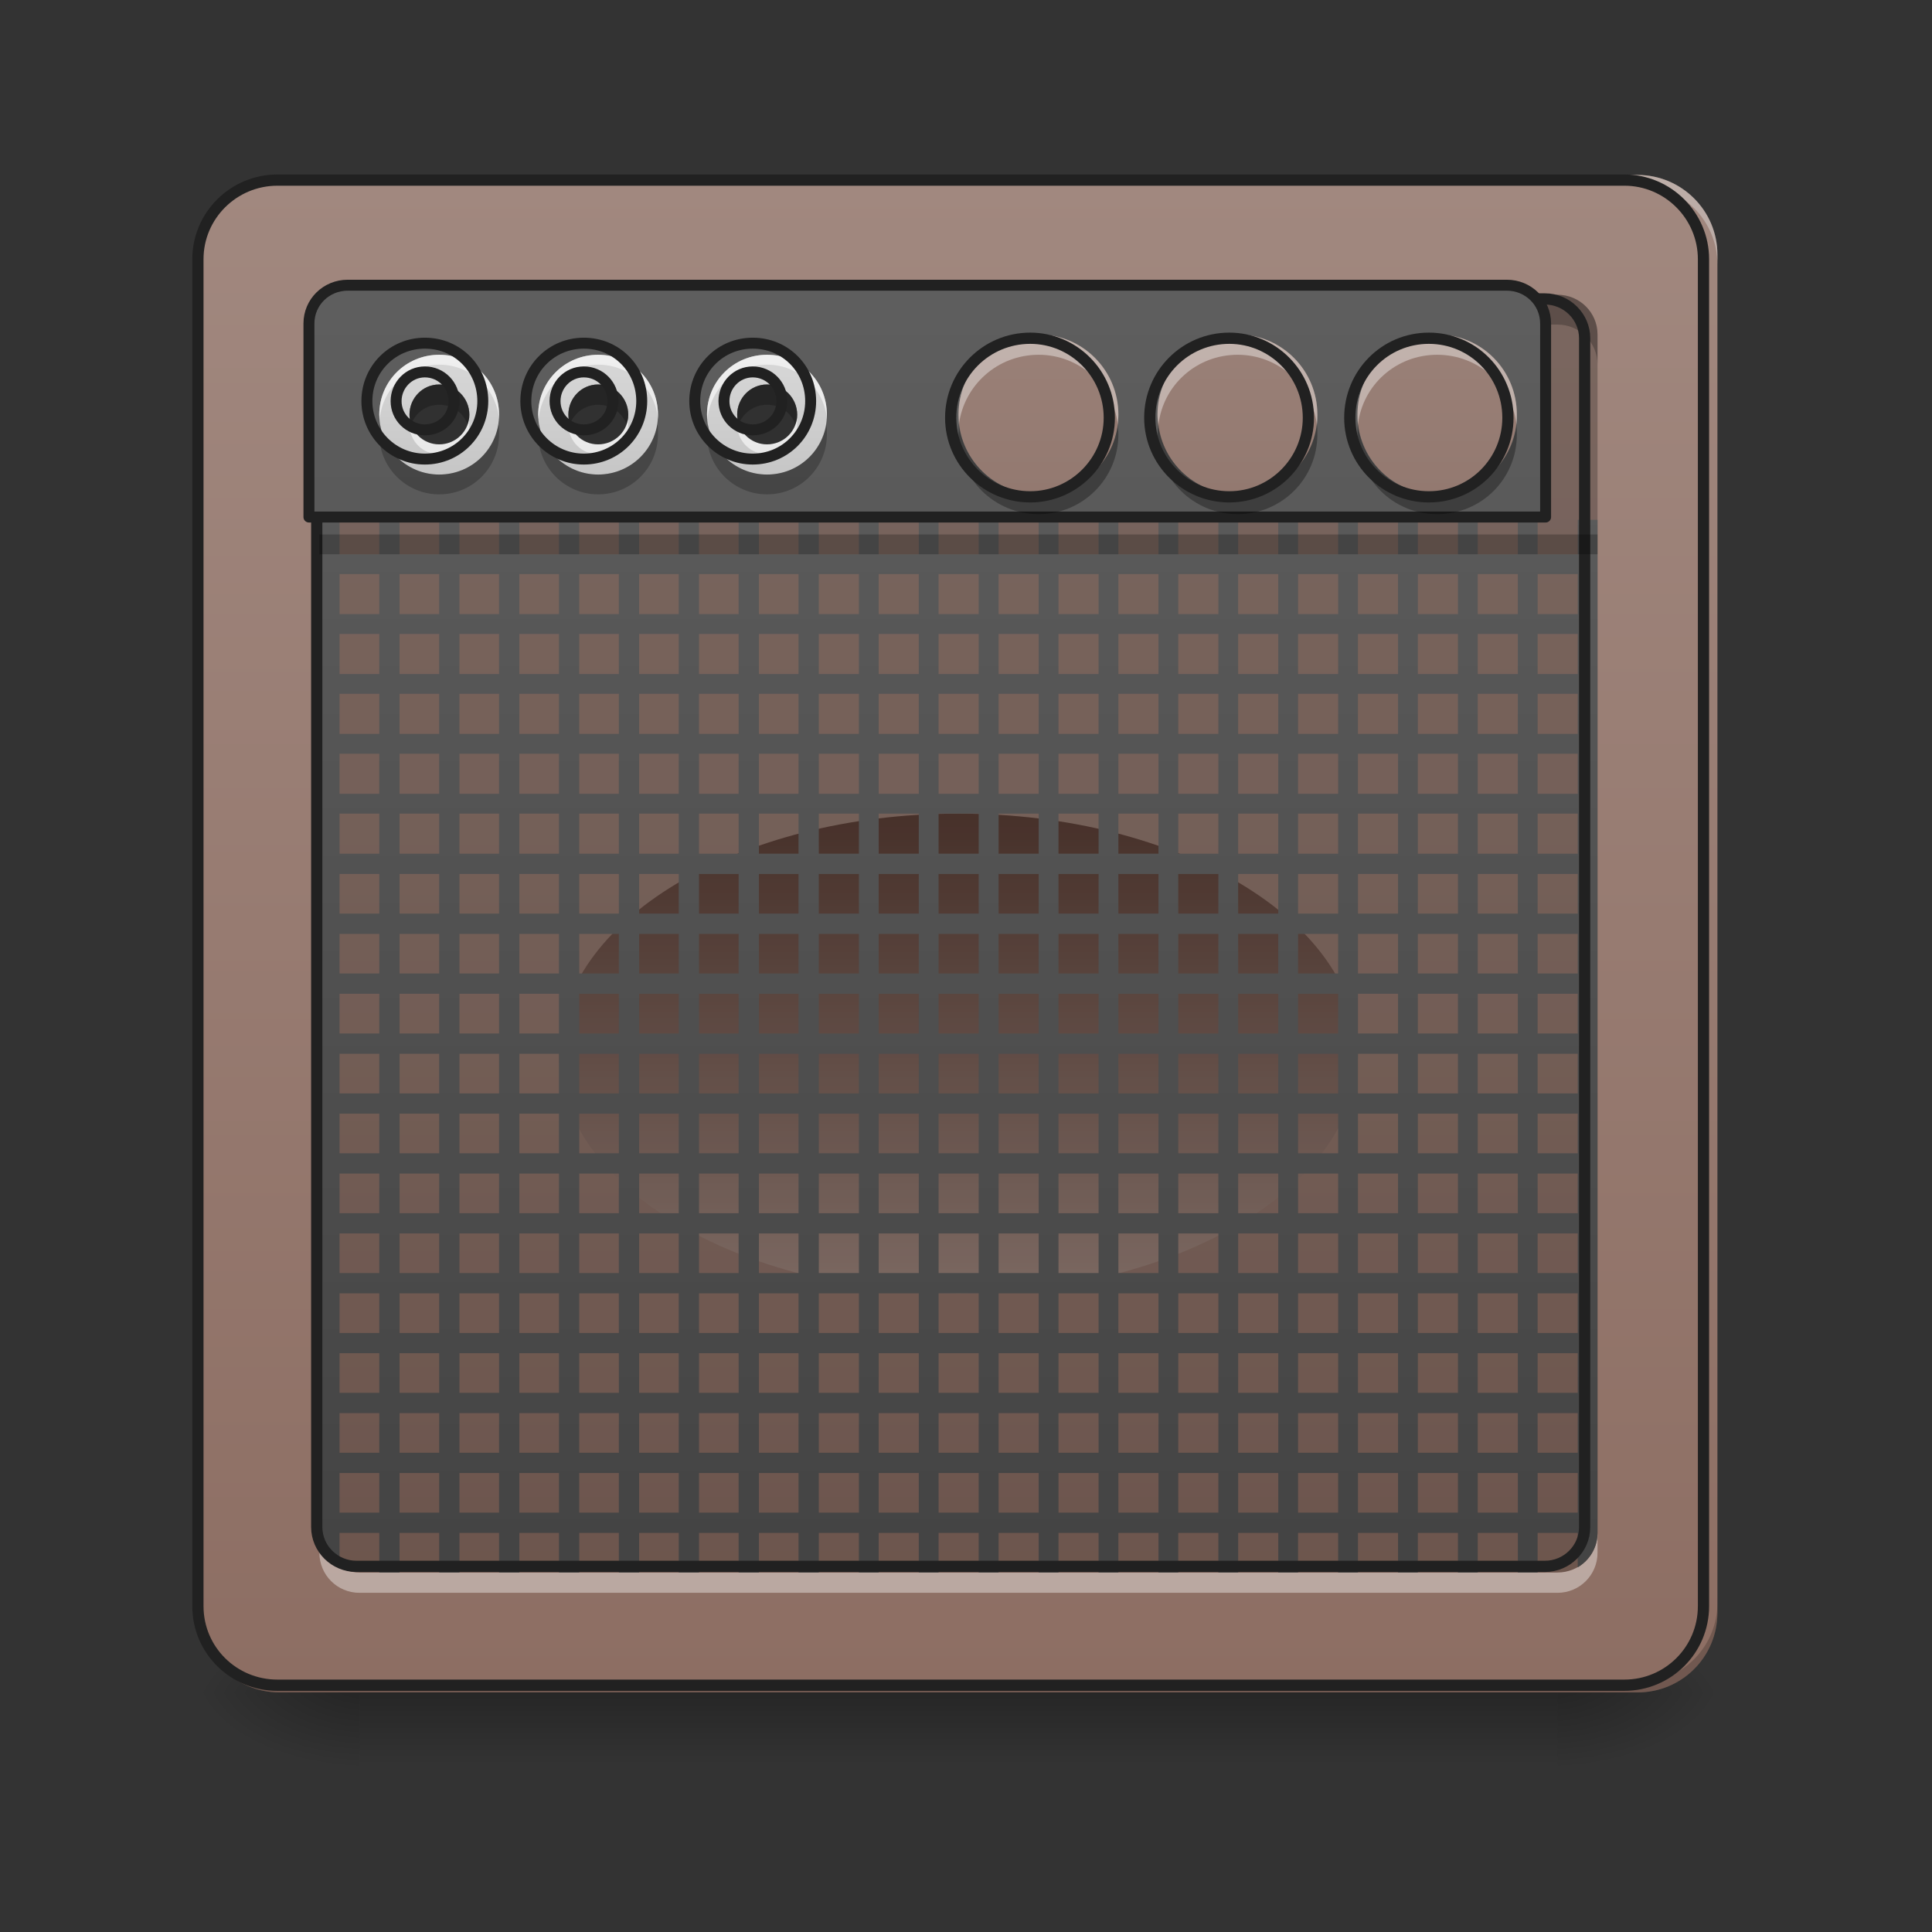 <?xml version="1.0" encoding="UTF-8"?>
<svg xmlns="http://www.w3.org/2000/svg" xmlns:xlink="http://www.w3.org/1999/xlink" width="16px" height="16px" viewBox="0 0 16 16" version="1.1">
<rect x="0" y="0" width="16" height="16" fill="#333333" stroke="none"/>
<defs>
<linearGradient id="linear0" gradientUnits="userSpaceOnUse" x1="254" y1="233.5" x2="254" y2="254.667" gradientTransform="matrix(0.031,0,0,0.031,-0,6.719)">
<stop offset="0" style="stop-color:rgb(0%,0%,0%);stop-opacity:0.275;"/>
<stop offset="1" style="stop-color:rgb(0%,0%,0%);stop-opacity:0;"/>
</linearGradient>
<radialGradient id="radial0" gradientUnits="userSpaceOnUse" cx="450.909" cy="189.579" fx="450.909" fy="189.579" r="21.167" gradientTransform="matrix(0,-0.039,-0.07,-0,26.065,31.798)">
<stop offset="0" style="stop-color:rgb(0%,0%,0%);stop-opacity:0.314;"/>
<stop offset="0.222" style="stop-color:rgb(0%,0%,0%);stop-opacity:0.275;"/>
<stop offset="1" style="stop-color:rgb(0%,0%,0%);stop-opacity:0;"/>
</radialGradient>
<radialGradient id="radial1" gradientUnits="userSpaceOnUse" cx="450.909" cy="189.579" fx="450.909" fy="189.579" r="21.167" gradientTransform="matrix(-0,0.039,0.07,0,-10.189,-3.764)">
<stop offset="0" style="stop-color:rgb(0%,0%,0%);stop-opacity:0.314;"/>
<stop offset="0.222" style="stop-color:rgb(0%,0%,0%);stop-opacity:0.275;"/>
<stop offset="1" style="stop-color:rgb(0%,0%,0%);stop-opacity:0;"/>
</radialGradient>
<radialGradient id="radial2" gradientUnits="userSpaceOnUse" cx="450.909" cy="189.579" fx="450.909" fy="189.579" r="21.167" gradientTransform="matrix(-0,-0.039,0.07,-0,-10.189,31.798)">
<stop offset="0" style="stop-color:rgb(0%,0%,0%);stop-opacity:0.314;"/>
<stop offset="0.222" style="stop-color:rgb(0%,0%,0%);stop-opacity:0.275;"/>
<stop offset="1" style="stop-color:rgb(0%,0%,0%);stop-opacity:0;"/>
</radialGradient>
<radialGradient id="radial3" gradientUnits="userSpaceOnUse" cx="450.909" cy="189.579" fx="450.909" fy="189.579" r="21.167" gradientTransform="matrix(0,0.039,-0.07,0,26.065,-3.764)">
<stop offset="0" style="stop-color:rgb(0%,0%,0%);stop-opacity:0.314;"/>
<stop offset="0.222" style="stop-color:rgb(0%,0%,0%);stop-opacity:0.275;"/>
<stop offset="1" style="stop-color:rgb(0%,0%,0%);stop-opacity:0;"/>
</radialGradient>
<linearGradient id="linear1" gradientUnits="userSpaceOnUse" x1="169.333" y1="233.5" x2="169.333" y2="-168.667" gradientTransform="matrix(0.031,0,0,0.031,0,6.719)">
<stop offset="0" style="stop-color:rgb(55.294%,43.137%,38.824%);stop-opacity:1;"/>
<stop offset="1" style="stop-color:rgb(63.137%,53.333%,49.804%);stop-opacity:1;"/>
</linearGradient>
<linearGradient id="linear2" gradientUnits="userSpaceOnUse" x1="254" y1="-94.583" x2="254" y2="32.417" gradientTransform="matrix(0.031,0,0,0.031,0,9.696)">
<stop offset="0" style="stop-color:rgb(36.471%,25.098%,21.569%);stop-opacity:1;"/>
<stop offset="1" style="stop-color:rgb(63.137%,53.333%,49.804%);stop-opacity:1;"/>
</linearGradient>
<linearGradient id="linear3" gradientUnits="userSpaceOnUse" x1="960" y1="1695.118" x2="960" y2="175.118" gradientTransform="matrix(0.008,0,0,0.008,0,0)">
<stop offset="0" style="stop-color:rgb(25.882%,25.882%,25.882%);stop-opacity:1;"/>
<stop offset="1" style="stop-color:rgb(38.039%,38.039%,38.039%);stop-opacity:1;"/>
</linearGradient>
<linearGradient id="linear4" gradientUnits="userSpaceOnUse" x1="254" y1="233.5" x2="254" y2="-168.667" gradientTransform="matrix(3.78,0,0,3.78,0,812.598)">
<stop offset="0" style="stop-color:rgb(25.882%,25.882%,25.882%);stop-opacity:1;"/>
<stop offset="1" style="stop-color:rgb(38.039%,38.039%,38.039%);stop-opacity:1;"/>
</linearGradient>
<linearGradient id="linear5" gradientUnits="userSpaceOnUse" x1="116.417" y1="-73.417" x2="116.417" y2="-136.917" gradientTransform="matrix(0.031,0,0,0.031,0,6.719)">
<stop offset="0" style="stop-color:rgb(74.118%,74.118%,74.118%);stop-opacity:1;"/>
<stop offset="1" style="stop-color:rgb(87.843%,87.843%,87.843%);stop-opacity:1;"/>
</linearGradient>
<linearGradient id="linear6" gradientUnits="userSpaceOnUse" x1="116.417" y1="-73.417" x2="116.417" y2="-136.917" gradientTransform="matrix(0.031,0,0,0.031,1.316,6.719)">
<stop offset="0" style="stop-color:rgb(74.118%,74.118%,74.118%);stop-opacity:1;"/>
<stop offset="1" style="stop-color:rgb(87.843%,87.843%,87.843%);stop-opacity:1;"/>
</linearGradient>
<linearGradient id="linear7" gradientUnits="userSpaceOnUse" x1="116.417" y1="-73.417" x2="116.417" y2="-136.917" gradientTransform="matrix(0.031,0,0,0.031,2.715,6.719)">
<stop offset="0" style="stop-color:rgb(74.118%,74.118%,74.118%);stop-opacity:1;"/>
<stop offset="1" style="stop-color:rgb(87.843%,87.843%,87.843%);stop-opacity:1;"/>
</linearGradient>
<linearGradient id="linear8" gradientUnits="userSpaceOnUse" x1="285.75" y1="233.5" x2="285.75" y2="-168.667" gradientTransform="matrix(0.031,0,0,0.031,0,6.719)">
<stop offset="0" style="stop-color:rgb(36.471%,25.098%,21.569%);stop-opacity:1;"/>
<stop offset="1" style="stop-color:rgb(63.137%,53.333%,49.804%);stop-opacity:1;"/>
</linearGradient>
<linearGradient id="linear9" gradientUnits="userSpaceOnUse" x1="285.75" y1="233.5" x2="285.75" y2="-168.667" gradientTransform="matrix(0.031,0,0,0.031,1.649,6.719)">
<stop offset="0" style="stop-color:rgb(36.471%,25.098%,21.569%);stop-opacity:1;"/>
<stop offset="1" style="stop-color:rgb(63.137%,53.333%,49.804%);stop-opacity:1;"/>
</linearGradient>
<linearGradient id="linear10" gradientUnits="userSpaceOnUse" x1="285.75" y1="233.5" x2="285.75" y2="-168.667" gradientTransform="matrix(0.031,0,0,0.031,3.303,6.719)">
<stop offset="0" style="stop-color:rgb(36.471%,25.098%,21.569%);stop-opacity:1;"/>
<stop offset="1" style="stop-color:rgb(63.137%,53.333%,49.804%);stop-opacity:1;"/>
</linearGradient>
</defs>
<g id="surface1">
<path style=" stroke:none;fill-rule:nonzero;fill:url(#linear0);" d="M 2.977 13.969 L 12.898 13.969 L 12.898 14.703 L 2.977 14.703 Z M 2.977 13.969 "/>
<path style=" stroke:none;fill-rule:nonzero;fill:url(#radial0);" d="M 12.898 14.016 L 14.223 14.016 L 14.223 13.355 L 12.898 13.355 Z M 12.898 14.016 "/>
<path style=" stroke:none;fill-rule:nonzero;fill:url(#radial1);" d="M 2.977 14.016 L 1.652 14.016 L 1.652 14.68 L 2.977 14.68 Z M 2.977 14.016 "/>
<path style=" stroke:none;fill-rule:nonzero;fill:url(#radial2);" d="M 2.977 14.016 L 1.652 14.016 L 1.652 13.355 L 2.977 13.355 Z M 2.977 14.016 "/>
<path style=" stroke:none;fill-rule:nonzero;fill:url(#radial3);" d="M 12.898 14.016 L 14.223 14.016 L 14.223 14.68 L 12.898 14.68 Z M 12.898 14.016 "/>
<path style=" stroke:none;fill-rule:nonzero;fill:url(#linear1);" d="M 2.316 1.449 L 13.562 1.449 C 13.926 1.449 14.223 1.746 14.223 2.109 L 14.223 13.355 C 14.223 13.723 13.926 14.016 13.562 14.016 L 2.316 14.016 C 1.949 14.016 1.652 13.723 1.652 13.355 L 1.652 2.109 C 1.652 1.746 1.949 1.449 2.316 1.449 Z M 2.316 1.449 "/>
<path style=" stroke:none;fill-rule:nonzero;fill:rgb(90.196%,90.196%,90.196%);fill-opacity:0.392;" d="M 2.316 1.449 C 1.949 1.449 1.652 1.742 1.652 2.109 L 1.652 2.191 C 1.652 1.824 1.949 1.531 2.316 1.531 L 13.562 1.531 C 13.926 1.531 14.223 1.824 14.223 2.191 L 14.223 2.109 C 14.223 1.742 13.926 1.449 13.562 1.449 Z M 2.316 1.449 "/>
<path style=" stroke:none;fill-rule:nonzero;fill:rgb(0%,0%,0%);fill-opacity:0.196;" d="M 2.316 14.016 C 1.949 14.016 1.652 13.723 1.652 13.355 L 1.652 13.273 C 1.652 13.641 1.949 13.934 2.316 13.934 L 13.562 13.934 C 13.926 13.934 14.223 13.641 14.223 13.273 L 14.223 13.355 C 14.223 13.723 13.926 14.016 13.562 14.016 Z M 2.316 14.016 "/>
<path style="fill:none;stroke-width:3;stroke-linecap:round;stroke-linejoin:miter;stroke:rgb(12.941%,12.941%,12.941%);stroke-opacity:1;stroke-miterlimit:4;" d="M 74.118 -168.629 L 433.959 -168.629 C 445.582 -168.629 455.082 -159.13 455.082 -147.506 L 455.082 212.334 C 455.082 224.083 445.582 233.457 433.959 233.457 L 74.118 233.457 C 62.369 233.457 52.87 224.083 52.87 212.334 L 52.87 -147.506 C 52.87 -159.13 62.369 -168.629 74.118 -168.629 Z M 74.118 -168.629 " transform="matrix(0.031,0,0,0.031,0,6.719)"/>
<path style=" stroke:none;fill-rule:nonzero;fill:url(#linear2);" d="M 7.938 6.738 C 9.766 6.738 11.246 7.629 11.246 8.727 C 11.246 9.82 9.766 10.711 7.938 10.711 C 6.113 10.711 4.629 9.82 4.629 8.727 C 4.629 7.629 6.113 6.738 7.938 6.738 Z M 7.938 6.738 "/>
<path style=" stroke:none;fill-rule:nonzero;fill:rgb(0%,0%,0%);fill-opacity:0.235;" d="M 2.977 2.441 L 12.898 2.441 C 13.082 2.441 13.23 2.59 13.23 2.77 L 13.23 12.695 C 13.23 12.875 13.082 13.023 12.898 13.023 L 2.977 13.023 C 2.793 13.023 2.645 12.875 2.645 12.695 L 2.645 2.77 C 2.645 2.59 2.793 2.441 2.977 2.441 Z M 2.977 2.441 "/>
<path style=" stroke:none;fill-rule:nonzero;fill:rgb(100%,100%,100%);fill-opacity:0.392;" d="M 2.645 12.695 L 2.645 12.859 C 2.645 13.043 2.793 13.191 2.977 13.191 L 12.898 13.191 C 13.082 13.191 13.23 13.043 13.23 12.859 L 13.23 12.695 C 13.23 12.879 13.082 13.023 12.898 13.023 L 2.977 13.023 C 2.793 13.023 2.645 12.879 2.645 12.695 Z M 2.645 12.695 "/>
<path style=" stroke:none;fill-rule:nonzero;fill:rgb(0%,0%,0%);fill-opacity:0.235;" d="M 2.645 3.02 L 2.645 2.77 C 2.645 2.586 2.793 2.441 2.977 2.441 L 12.898 2.441 C 13.082 2.441 13.23 2.586 13.23 2.77 L 13.23 3.02 C 13.23 2.836 13.082 2.688 12.898 2.688 L 2.977 2.688 C 2.793 2.688 2.645 2.836 2.645 3.02 Z M 2.645 3.02 "/>
<path style=" stroke:none;fill-rule:nonzero;fill:url(#linear3);" d="M 2.668 4.305 C 2.66 4.305 2.652 4.305 2.645 4.305 L 2.645 12.695 C 2.645 12.816 2.711 12.922 2.812 12.98 L 2.812 12.695 L 3.141 12.695 L 3.141 13.023 L 2.977 13.023 L 12.898 13.023 C 12.898 13.023 12.902 13.023 12.902 13.023 L 12.734 13.023 L 12.734 12.695 L 13.066 12.695 L 13.066 12.98 C 13.164 12.922 13.23 12.816 13.23 12.695 L 13.23 4.305 C 13.223 4.305 13.215 4.305 13.211 4.305 L 13.066 4.305 L 13.066 4.59 L 12.734 4.59 L 12.734 4.305 L 12.57 4.305 L 12.57 4.59 L 12.238 4.59 L 12.238 4.305 L 12.074 4.305 L 12.074 4.59 L 11.742 4.59 L 11.742 4.305 L 11.578 4.305 L 11.578 4.59 L 11.246 4.59 L 11.246 4.305 L 11.082 4.305 L 11.082 4.59 L 10.75 4.59 L 10.75 4.305 L 10.586 4.305 L 10.586 4.59 L 10.254 4.59 L 10.254 4.305 L 10.09 4.305 L 10.09 4.59 L 9.758 4.59 L 9.758 4.305 L 9.594 4.305 L 9.594 4.59 L 9.262 4.59 L 9.262 4.305 L 9.098 4.305 L 9.098 4.59 L 8.766 4.59 L 8.766 4.305 L 8.602 4.305 L 8.602 4.59 L 8.27 4.59 L 8.27 4.305 L 8.105 4.305 L 8.105 4.59 L 7.773 4.59 L 7.773 4.305 L 7.609 4.305 L 7.609 4.59 L 7.277 4.59 L 7.277 4.305 L 7.113 4.305 L 7.113 4.59 L 6.781 4.59 L 6.781 4.305 L 6.613 4.305 L 6.613 4.59 L 6.285 4.59 L 6.285 4.305 L 6.117 4.305 L 6.117 4.59 L 5.789 4.59 L 5.789 4.305 L 5.621 4.305 L 5.621 4.59 L 5.293 4.59 L 5.293 4.305 L 5.125 4.305 L 5.125 4.59 L 4.797 4.59 L 4.797 4.305 L 4.629 4.305 L 4.629 4.59 L 4.301 4.59 L 4.301 4.305 L 4.133 4.305 L 4.133 4.59 L 3.805 4.59 L 3.805 4.305 L 3.637 4.305 L 3.637 4.59 L 3.309 4.59 L 3.309 4.305 L 3.141 4.305 L 3.141 4.59 L 2.812 4.59 L 2.812 4.305 Z M 2.812 4.754 L 3.141 4.754 L 3.141 5.086 L 2.812 5.086 Z M 3.309 4.754 L 3.637 4.754 L 3.637 5.086 L 3.309 5.086 Z M 3.805 4.754 L 4.133 4.754 L 4.133 5.086 L 3.805 5.086 Z M 4.301 4.754 L 4.629 4.754 L 4.629 5.086 L 4.301 5.086 Z M 4.797 4.754 L 5.125 4.754 L 5.125 5.086 L 4.797 5.086 Z M 5.293 4.754 L 5.621 4.754 L 5.621 5.086 L 5.293 5.086 Z M 5.789 4.754 L 6.117 4.754 L 6.117 5.086 L 5.789 5.086 Z M 6.285 4.754 L 6.613 4.754 L 6.613 5.086 L 6.285 5.086 Z M 6.781 4.754 L 7.113 4.754 L 7.113 5.086 L 6.781 5.086 Z M 7.277 4.754 L 7.609 4.754 L 7.609 5.086 L 7.277 5.086 Z M 7.773 4.754 L 8.105 4.754 L 8.105 5.086 L 7.773 5.086 Z M 8.27 4.754 L 8.602 4.754 L 8.602 5.086 L 8.27 5.086 Z M 8.766 4.754 L 9.098 4.754 L 9.098 5.086 L 8.766 5.086 Z M 9.262 4.754 L 9.594 4.754 L 9.594 5.086 L 9.262 5.086 Z M 9.758 4.754 L 10.09 4.754 L 10.09 5.086 L 9.758 5.086 Z M 10.254 4.754 L 10.586 4.754 L 10.586 5.086 L 10.254 5.086 Z M 10.75 4.754 L 11.082 4.754 L 11.082 5.086 L 10.75 5.086 Z M 11.246 4.754 L 11.578 4.754 L 11.578 5.086 L 11.246 5.086 Z M 11.742 4.754 L 12.074 4.754 L 12.074 5.086 L 11.742 5.086 Z M 12.238 4.754 L 12.57 4.754 L 12.57 5.086 L 12.238 5.086 Z M 12.734 4.754 L 13.066 4.754 L 13.066 5.086 L 12.734 5.086 Z M 2.812 5.25 L 3.141 5.25 L 3.141 5.582 L 2.812 5.582 Z M 3.309 5.25 L 3.637 5.25 L 3.637 5.582 L 3.309 5.582 Z M 3.805 5.25 L 4.133 5.25 L 4.133 5.582 L 3.805 5.582 Z M 4.301 5.25 L 4.629 5.25 L 4.629 5.582 L 4.301 5.582 Z M 4.797 5.25 L 5.125 5.25 L 5.125 5.582 L 4.797 5.582 Z M 5.293 5.25 L 5.621 5.25 L 5.621 5.582 L 5.293 5.582 Z M 5.789 5.25 L 6.117 5.25 L 6.117 5.582 L 5.789 5.582 Z M 6.285 5.25 L 6.613 5.25 L 6.613 5.582 L 6.285 5.582 Z M 6.781 5.25 L 7.113 5.25 L 7.113 5.582 L 6.781 5.582 Z M 7.277 5.25 L 7.609 5.25 L 7.609 5.582 L 7.277 5.582 Z M 7.773 5.25 L 8.105 5.25 L 8.105 5.582 L 7.773 5.582 Z M 8.27 5.25 L 8.602 5.25 L 8.602 5.582 L 8.27 5.582 Z M 8.766 5.25 L 9.098 5.25 L 9.098 5.582 L 8.766 5.582 Z M 9.262 5.25 L 9.594 5.25 L 9.594 5.582 L 9.262 5.582 Z M 9.758 5.25 L 10.09 5.25 L 10.09 5.582 L 9.758 5.582 Z M 10.254 5.25 L 10.586 5.25 L 10.586 5.582 L 10.254 5.582 Z M 10.75 5.25 L 11.082 5.25 L 11.082 5.582 L 10.75 5.582 Z M 11.246 5.25 L 11.578 5.25 L 11.578 5.582 L 11.246 5.582 Z M 11.742 5.25 L 12.074 5.25 L 12.074 5.582 L 11.742 5.582 Z M 12.238 5.25 L 12.57 5.25 L 12.57 5.582 L 12.238 5.582 Z M 12.734 5.25 L 13.066 5.25 L 13.066 5.582 L 12.734 5.582 Z M 2.812 5.746 L 3.141 5.746 L 3.141 6.078 L 2.812 6.078 Z M 3.309 5.746 L 3.637 5.746 L 3.637 6.078 L 3.309 6.078 Z M 3.805 5.746 L 4.133 5.746 L 4.133 6.078 L 3.805 6.078 Z M 4.301 5.746 L 4.629 5.746 L 4.629 6.078 L 4.301 6.078 Z M 4.797 5.746 L 5.125 5.746 L 5.125 6.078 L 4.797 6.078 Z M 5.293 5.746 L 5.621 5.746 L 5.621 6.078 L 5.293 6.078 Z M 5.789 5.746 L 6.117 5.746 L 6.117 6.078 L 5.789 6.078 Z M 6.285 5.746 L 6.613 5.746 L 6.613 6.078 L 6.285 6.078 Z M 6.781 5.746 L 7.113 5.746 L 7.113 6.078 L 6.781 6.078 Z M 7.277 5.746 L 7.609 5.746 L 7.609 6.078 L 7.277 6.078 Z M 7.773 5.746 L 8.105 5.746 L 8.105 6.078 L 7.773 6.078 Z M 8.27 5.746 L 8.602 5.746 L 8.602 6.078 L 8.27 6.078 Z M 8.766 5.746 L 9.098 5.746 L 9.098 6.078 L 8.766 6.078 Z M 9.262 5.746 L 9.594 5.746 L 9.594 6.078 L 9.262 6.078 Z M 9.758 5.746 L 10.09 5.746 L 10.09 6.078 L 9.758 6.078 Z M 10.254 5.746 L 10.586 5.746 L 10.586 6.078 L 10.254 6.078 Z M 10.75 5.746 L 11.082 5.746 L 11.082 6.078 L 10.75 6.078 Z M 11.246 5.746 L 11.578 5.746 L 11.578 6.078 L 11.246 6.078 Z M 11.742 5.746 L 12.074 5.746 L 12.074 6.078 L 11.742 6.078 Z M 12.238 5.746 L 12.57 5.746 L 12.57 6.078 L 12.238 6.078 Z M 12.734 5.746 L 13.066 5.746 L 13.066 6.078 L 12.734 6.078 Z M 2.812 6.242 L 3.141 6.242 L 3.141 6.574 L 2.812 6.574 Z M 3.309 6.242 L 3.637 6.242 L 3.637 6.574 L 3.309 6.574 Z M 3.805 6.242 L 4.133 6.242 L 4.133 6.574 L 3.805 6.574 Z M 4.301 6.242 L 4.629 6.242 L 4.629 6.574 L 4.301 6.574 Z M 4.797 6.242 L 5.125 6.242 L 5.125 6.574 L 4.797 6.574 Z M 5.293 6.242 L 5.621 6.242 L 5.621 6.574 L 5.293 6.574 Z M 5.789 6.242 L 6.117 6.242 L 6.117 6.574 L 5.789 6.574 Z M 6.285 6.242 L 6.613 6.242 L 6.613 6.574 L 6.285 6.574 Z M 6.781 6.242 L 7.113 6.242 L 7.113 6.574 L 6.781 6.574 Z M 7.277 6.242 L 7.609 6.242 L 7.609 6.574 L 7.277 6.574 Z M 7.773 6.242 L 8.105 6.242 L 8.105 6.574 L 7.773 6.574 Z M 8.27 6.242 L 8.602 6.242 L 8.602 6.574 L 8.27 6.574 Z M 8.766 6.242 L 9.098 6.242 L 9.098 6.574 L 8.766 6.574 Z M 9.262 6.242 L 9.594 6.242 L 9.594 6.574 L 9.262 6.574 Z M 9.758 6.242 L 10.09 6.242 L 10.09 6.574 L 9.758 6.574 Z M 10.254 6.242 L 10.586 6.242 L 10.586 6.574 L 10.254 6.574 Z M 10.75 6.242 L 11.082 6.242 L 11.082 6.574 L 10.75 6.574 Z M 11.246 6.242 L 11.578 6.242 L 11.578 6.574 L 11.246 6.574 Z M 11.742 6.242 L 12.074 6.242 L 12.074 6.574 L 11.742 6.574 Z M 12.238 6.242 L 12.57 6.242 L 12.57 6.574 L 12.238 6.574 Z M 12.734 6.242 L 13.066 6.242 L 13.066 6.574 L 12.734 6.574 Z M 2.812 6.738 L 3.141 6.738 L 3.141 7.07 L 2.812 7.07 Z M 3.309 6.738 L 3.637 6.738 L 3.637 7.07 L 3.309 7.07 Z M 3.805 6.738 L 4.133 6.738 L 4.133 7.07 L 3.805 7.07 Z M 4.301 6.738 L 4.629 6.738 L 4.629 7.07 L 4.301 7.07 Z M 4.797 6.738 L 5.125 6.738 L 5.125 7.07 L 4.797 7.07 Z M 5.293 6.738 L 5.621 6.738 L 5.621 7.07 L 5.293 7.07 Z M 5.789 6.738 L 6.117 6.738 L 6.117 7.07 L 5.789 7.07 Z M 6.285 6.738 L 6.613 6.738 L 6.613 7.07 L 6.285 7.07 Z M 6.781 6.738 L 7.113 6.738 L 7.113 7.07 L 6.781 7.07 Z M 7.277 6.738 L 7.609 6.738 L 7.609 7.07 L 7.277 7.07 Z M 7.773 6.738 L 8.105 6.738 L 8.105 7.07 L 7.773 7.07 Z M 8.27 6.738 L 8.602 6.738 L 8.602 7.07 L 8.27 7.07 Z M 8.766 6.738 L 9.098 6.738 L 9.098 7.07 L 8.766 7.07 Z M 9.262 6.738 L 9.594 6.738 L 9.594 7.07 L 9.262 7.07 Z M 9.758 6.738 L 10.09 6.738 L 10.09 7.07 L 9.758 7.07 Z M 10.254 6.738 L 10.586 6.738 L 10.586 7.07 L 10.254 7.07 Z M 10.75 6.738 L 11.082 6.738 L 11.082 7.07 L 10.75 7.07 Z M 11.246 6.738 L 11.578 6.738 L 11.578 7.07 L 11.246 7.07 Z M 11.742 6.738 L 12.074 6.738 L 12.074 7.07 L 11.742 7.07 Z M 12.238 6.738 L 12.57 6.738 L 12.57 7.07 L 12.238 7.07 Z M 12.734 6.738 L 13.066 6.738 L 13.066 7.07 L 12.734 7.07 Z M 2.812 7.238 L 3.141 7.238 L 3.141 7.566 L 2.812 7.566 Z M 3.309 7.238 L 3.637 7.238 L 3.637 7.566 L 3.309 7.566 Z M 3.805 7.238 L 4.133 7.238 L 4.133 7.566 L 3.805 7.566 Z M 4.301 7.238 L 4.629 7.238 L 4.629 7.566 L 4.301 7.566 Z M 4.797 7.238 L 5.125 7.238 L 5.125 7.566 L 4.797 7.566 Z M 5.293 7.238 L 5.621 7.238 L 5.621 7.566 L 5.293 7.566 Z M 5.789 7.238 L 6.117 7.238 L 6.117 7.566 L 5.789 7.566 Z M 6.285 7.238 L 6.613 7.238 L 6.613 7.566 L 6.285 7.566 Z M 6.781 7.238 L 7.113 7.238 L 7.113 7.566 L 6.781 7.566 Z M 7.277 7.238 L 7.609 7.238 L 7.609 7.566 L 7.277 7.566 Z M 7.773 7.238 L 8.105 7.238 L 8.105 7.566 L 7.773 7.566 Z M 8.27 7.238 L 8.602 7.238 L 8.602 7.566 L 8.27 7.566 Z M 8.766 7.238 L 9.098 7.238 L 9.098 7.566 L 8.766 7.566 Z M 9.262 7.238 L 9.594 7.238 L 9.594 7.566 L 9.262 7.566 Z M 9.758 7.238 L 10.09 7.238 L 10.09 7.566 L 9.758 7.566 Z M 10.254 7.238 L 10.586 7.238 L 10.586 7.566 L 10.254 7.566 Z M 10.75 7.238 L 11.082 7.238 L 11.082 7.566 L 10.75 7.566 Z M 11.246 7.238 L 11.578 7.238 L 11.578 7.566 L 11.246 7.566 Z M 11.742 7.238 L 12.074 7.238 L 12.074 7.566 L 11.742 7.566 Z M 12.238 7.238 L 12.57 7.238 L 12.57 7.566 L 12.238 7.566 Z M 12.734 7.238 L 13.066 7.238 L 13.066 7.566 L 12.734 7.566 Z M 2.812 7.734 L 3.141 7.734 L 3.141 8.062 L 2.812 8.062 Z M 3.309 7.734 L 3.637 7.734 L 3.637 8.062 L 3.309 8.062 Z M 3.805 7.734 L 4.133 7.734 L 4.133 8.062 L 3.805 8.062 Z M 4.301 7.734 L 4.629 7.734 L 4.629 8.062 L 4.301 8.062 Z M 4.797 7.734 L 5.125 7.734 L 5.125 8.062 L 4.797 8.062 Z M 5.293 7.734 L 5.621 7.734 L 5.621 8.062 L 5.293 8.062 Z M 5.789 7.734 L 6.117 7.734 L 6.117 8.062 L 5.789 8.062 Z M 6.285 7.734 L 6.613 7.734 L 6.613 8.062 L 6.285 8.062 Z M 6.781 7.734 L 7.113 7.734 L 7.113 8.062 L 6.781 8.062 Z M 7.277 7.734 L 7.609 7.734 L 7.609 8.062 L 7.277 8.062 Z M 7.773 7.734 L 8.105 7.734 L 8.105 8.062 L 7.773 8.062 Z M 8.27 7.734 L 8.602 7.734 L 8.602 8.062 L 8.27 8.062 Z M 8.766 7.734 L 9.098 7.734 L 9.098 8.062 L 8.766 8.062 Z M 9.262 7.734 L 9.594 7.734 L 9.594 8.062 L 9.262 8.062 Z M 9.758 7.734 L 10.09 7.734 L 10.09 8.062 L 9.758 8.062 Z M 10.254 7.734 L 10.586 7.734 L 10.586 8.062 L 10.254 8.062 Z M 10.75 7.734 L 11.082 7.734 L 11.082 8.062 L 10.75 8.062 Z M 11.246 7.734 L 11.578 7.734 L 11.578 8.062 L 11.246 8.062 Z M 11.742 7.734 L 12.074 7.734 L 12.074 8.062 L 11.742 8.062 Z M 12.238 7.734 L 12.57 7.734 L 12.57 8.062 L 12.238 8.062 Z M 12.734 7.734 L 13.066 7.734 L 13.066 8.062 L 12.734 8.062 Z M 2.812 8.23 L 3.141 8.23 L 3.141 8.559 L 2.812 8.559 Z M 3.309 8.23 L 3.637 8.23 L 3.637 8.559 L 3.309 8.559 Z M 3.805 8.23 L 4.133 8.23 L 4.133 8.559 L 3.805 8.559 Z M 4.301 8.23 L 4.629 8.23 L 4.629 8.559 L 4.301 8.559 Z M 4.797 8.23 L 5.125 8.23 L 5.125 8.559 L 4.797 8.559 Z M 5.293 8.23 L 5.621 8.23 L 5.621 8.559 L 5.293 8.559 Z M 5.789 8.23 L 6.117 8.23 L 6.117 8.559 L 5.789 8.559 Z M 6.285 8.23 L 6.613 8.23 L 6.613 8.559 L 6.285 8.559 Z M 6.781 8.23 L 7.113 8.23 L 7.113 8.559 L 6.781 8.559 Z M 7.277 8.23 L 7.609 8.23 L 7.609 8.559 L 7.277 8.559 Z M 7.773 8.23 L 8.105 8.23 L 8.105 8.559 L 7.773 8.559 Z M 8.27 8.23 L 8.602 8.23 L 8.602 8.559 L 8.27 8.559 Z M 8.766 8.23 L 9.098 8.23 L 9.098 8.559 L 8.766 8.559 Z M 9.262 8.23 L 9.594 8.23 L 9.594 8.559 L 9.262 8.559 Z M 9.758 8.23 L 10.09 8.23 L 10.09 8.559 L 9.758 8.559 Z M 10.254 8.23 L 10.586 8.23 L 10.586 8.559 L 10.254 8.559 Z M 10.75 8.23 L 11.082 8.23 L 11.082 8.559 L 10.75 8.559 Z M 11.246 8.23 L 11.578 8.23 L 11.578 8.559 L 11.246 8.559 Z M 11.742 8.23 L 12.074 8.23 L 12.074 8.559 L 11.742 8.559 Z M 12.238 8.23 L 12.57 8.23 L 12.57 8.559 L 12.238 8.559 Z M 12.734 8.23 L 13.066 8.23 L 13.066 8.559 L 12.734 8.559 Z M 2.812 8.727 L 3.141 8.727 L 3.141 9.055 L 2.812 9.055 Z M 3.309 8.727 L 3.637 8.727 L 3.637 9.055 L 3.309 9.055 Z M 3.805 8.727 L 4.133 8.727 L 4.133 9.055 L 3.805 9.055 Z M 4.301 8.727 L 4.629 8.727 L 4.629 9.055 L 4.301 9.055 Z M 4.797 8.727 L 5.125 8.727 L 5.125 9.055 L 4.797 9.055 Z M 5.293 8.727 L 5.621 8.727 L 5.621 9.055 L 5.293 9.055 Z M 5.789 8.727 L 6.117 8.727 L 6.117 9.055 L 5.789 9.055 Z M 6.285 8.727 L 6.613 8.727 L 6.613 9.055 L 6.285 9.055 Z M 6.781 8.727 L 7.113 8.727 L 7.113 9.055 L 6.781 9.055 Z M 7.277 8.727 L 7.609 8.727 L 7.609 9.055 L 7.277 9.055 Z M 7.773 8.727 L 8.105 8.727 L 8.105 9.055 L 7.773 9.055 Z M 8.27 8.727 L 8.602 8.727 L 8.602 9.055 L 8.27 9.055 Z M 8.766 8.727 L 9.098 8.727 L 9.098 9.055 L 8.766 9.055 Z M 9.262 8.727 L 9.594 8.727 L 9.594 9.055 L 9.262 9.055 Z M 9.758 8.727 L 10.09 8.727 L 10.09 9.055 L 9.758 9.055 Z M 10.254 8.727 L 10.586 8.727 L 10.586 9.055 L 10.254 9.055 Z M 10.75 8.727 L 11.082 8.727 L 11.082 9.055 L 10.75 9.055 Z M 11.246 8.727 L 11.578 8.727 L 11.578 9.055 L 11.246 9.055 Z M 11.742 8.727 L 12.074 8.727 L 12.074 9.055 L 11.742 9.055 Z M 12.238 8.727 L 12.57 8.727 L 12.57 9.055 L 12.238 9.055 Z M 12.734 8.727 L 13.066 8.727 L 13.066 9.055 L 12.734 9.055 Z M 2.812 9.223 L 3.141 9.223 L 3.141 9.551 L 2.812 9.551 Z M 3.309 9.223 L 3.637 9.223 L 3.637 9.551 L 3.309 9.551 Z M 3.805 9.223 L 4.133 9.223 L 4.133 9.551 L 3.805 9.551 Z M 4.301 9.223 L 4.629 9.223 L 4.629 9.551 L 4.301 9.551 Z M 4.797 9.223 L 5.125 9.223 L 5.125 9.551 L 4.797 9.551 Z M 5.293 9.223 L 5.621 9.223 L 5.621 9.551 L 5.293 9.551 Z M 5.789 9.223 L 6.117 9.223 L 6.117 9.551 L 5.789 9.551 Z M 6.285 9.223 L 6.613 9.223 L 6.613 9.551 L 6.285 9.551 Z M 6.781 9.223 L 7.113 9.223 L 7.113 9.551 L 6.781 9.551 Z M 7.277 9.223 L 7.609 9.223 L 7.609 9.551 L 7.277 9.551 Z M 7.773 9.223 L 8.105 9.223 L 8.105 9.551 L 7.773 9.551 Z M 8.27 9.223 L 8.602 9.223 L 8.602 9.551 L 8.27 9.551 Z M 8.766 9.223 L 9.098 9.223 L 9.098 9.551 L 8.766 9.551 Z M 9.262 9.223 L 9.594 9.223 L 9.594 9.551 L 9.262 9.551 Z M 9.758 9.223 L 10.09 9.223 L 10.09 9.551 L 9.758 9.551 Z M 10.254 9.223 L 10.586 9.223 L 10.586 9.551 L 10.254 9.551 Z M 10.75 9.223 L 11.082 9.223 L 11.082 9.551 L 10.75 9.551 Z M 11.246 9.223 L 11.578 9.223 L 11.578 9.551 L 11.246 9.551 Z M 11.742 9.223 L 12.074 9.223 L 12.074 9.551 L 11.742 9.551 Z M 12.238 9.223 L 12.57 9.223 L 12.57 9.551 L 12.238 9.551 Z M 12.734 9.223 L 13.066 9.223 L 13.066 9.551 L 12.734 9.551 Z M 2.812 9.719 L 3.141 9.719 L 3.141 10.047 L 2.812 10.047 Z M 3.309 9.719 L 3.637 9.719 L 3.637 10.047 L 3.309 10.047 Z M 3.805 9.719 L 4.133 9.719 L 4.133 10.047 L 3.805 10.047 Z M 4.301 9.719 L 4.629 9.719 L 4.629 10.047 L 4.301 10.047 Z M 4.797 9.719 L 5.125 9.719 L 5.125 10.047 L 4.797 10.047 Z M 5.293 9.719 L 5.621 9.719 L 5.621 10.047 L 5.293 10.047 Z M 5.789 9.719 L 6.117 9.719 L 6.117 10.047 L 5.789 10.047 Z M 6.285 9.719 L 6.613 9.719 L 6.613 10.047 L 6.285 10.047 Z M 6.781 9.719 L 7.113 9.719 L 7.113 10.047 L 6.781 10.047 Z M 7.277 9.719 L 7.609 9.719 L 7.609 10.047 L 7.277 10.047 Z M 7.773 9.719 L 8.105 9.719 L 8.105 10.047 L 7.773 10.047 Z M 8.27 9.719 L 8.602 9.719 L 8.602 10.047 L 8.27 10.047 Z M 8.766 9.719 L 9.098 9.719 L 9.098 10.047 L 8.766 10.047 Z M 9.262 9.719 L 9.594 9.719 L 9.594 10.047 L 9.262 10.047 Z M 9.758 9.719 L 10.09 9.719 L 10.09 10.047 L 9.758 10.047 Z M 10.254 9.719 L 10.586 9.719 L 10.586 10.047 L 10.254 10.047 Z M 10.75 9.719 L 11.082 9.719 L 11.082 10.047 L 10.75 10.047 Z M 11.246 9.719 L 11.578 9.719 L 11.578 10.047 L 11.246 10.047 Z M 11.742 9.719 L 12.074 9.719 L 12.074 10.047 L 11.742 10.047 Z M 12.238 9.719 L 12.57 9.719 L 12.57 10.047 L 12.238 10.047 Z M 12.734 9.719 L 13.066 9.719 L 13.066 10.047 L 12.734 10.047 Z M 2.812 10.215 L 3.141 10.215 L 3.141 10.543 L 2.812 10.543 Z M 3.309 10.215 L 3.637 10.215 L 3.637 10.543 L 3.309 10.543 Z M 3.805 10.215 L 4.133 10.215 L 4.133 10.543 L 3.805 10.543 Z M 4.301 10.215 L 4.629 10.215 L 4.629 10.543 L 4.301 10.543 Z M 4.797 10.215 L 5.125 10.215 L 5.125 10.543 L 4.797 10.543 Z M 5.293 10.215 L 5.621 10.215 L 5.621 10.543 L 5.293 10.543 Z M 5.789 10.215 L 6.117 10.215 L 6.117 10.543 L 5.789 10.543 Z M 6.285 10.215 L 6.613 10.215 L 6.613 10.543 L 6.285 10.543 Z M 6.781 10.215 L 7.113 10.215 L 7.113 10.543 L 6.781 10.543 Z M 7.277 10.215 L 7.609 10.215 L 7.609 10.543 L 7.277 10.543 Z M 7.773 10.215 L 8.105 10.215 L 8.105 10.543 L 7.773 10.543 Z M 8.27 10.215 L 8.602 10.215 L 8.602 10.543 L 8.27 10.543 Z M 8.766 10.215 L 9.098 10.215 L 9.098 10.543 L 8.766 10.543 Z M 9.262 10.215 L 9.594 10.215 L 9.594 10.543 L 9.262 10.543 Z M 9.758 10.215 L 10.09 10.215 L 10.09 10.543 L 9.758 10.543 Z M 10.254 10.215 L 10.586 10.215 L 10.586 10.543 L 10.254 10.543 Z M 10.75 10.215 L 11.082 10.215 L 11.082 10.543 L 10.75 10.543 Z M 11.246 10.215 L 11.578 10.215 L 11.578 10.543 L 11.246 10.543 Z M 11.742 10.215 L 12.074 10.215 L 12.074 10.543 L 11.742 10.543 Z M 12.238 10.215 L 12.57 10.215 L 12.57 10.543 L 12.238 10.543 Z M 12.734 10.215 L 13.066 10.215 L 13.066 10.543 L 12.734 10.543 Z M 2.812 10.711 L 3.141 10.711 L 3.141 11.039 L 2.812 11.039 Z M 3.309 10.711 L 3.637 10.711 L 3.637 11.039 L 3.309 11.039 Z M 3.805 10.711 L 4.133 10.711 L 4.133 11.039 L 3.805 11.039 Z M 4.301 10.711 L 4.629 10.711 L 4.629 11.039 L 4.301 11.039 Z M 4.797 10.711 L 5.125 10.711 L 5.125 11.039 L 4.797 11.039 Z M 5.293 10.711 L 5.621 10.711 L 5.621 11.039 L 5.293 11.039 Z M 5.789 10.711 L 6.117 10.711 L 6.117 11.039 L 5.789 11.039 Z M 6.285 10.711 L 6.613 10.711 L 6.613 11.039 L 6.285 11.039 Z M 6.781 10.711 L 7.113 10.711 L 7.113 11.039 L 6.781 11.039 Z M 7.277 10.711 L 7.609 10.711 L 7.609 11.039 L 7.277 11.039 Z M 7.773 10.711 L 8.105 10.711 L 8.105 11.039 L 7.773 11.039 Z M 8.27 10.711 L 8.602 10.711 L 8.602 11.039 L 8.27 11.039 Z M 8.766 10.711 L 9.098 10.711 L 9.098 11.039 L 8.766 11.039 Z M 9.262 10.711 L 9.594 10.711 L 9.594 11.039 L 9.262 11.039 Z M 9.758 10.711 L 10.09 10.711 L 10.09 11.039 L 9.758 11.039 Z M 10.254 10.711 L 10.586 10.711 L 10.586 11.039 L 10.254 11.039 Z M 10.75 10.711 L 11.082 10.711 L 11.082 11.039 L 10.75 11.039 Z M 11.246 10.711 L 11.578 10.711 L 11.578 11.039 L 11.246 11.039 Z M 11.742 10.711 L 12.074 10.711 L 12.074 11.039 L 11.742 11.039 Z M 12.238 10.711 L 12.57 10.711 L 12.57 11.039 L 12.238 11.039 Z M 12.734 10.711 L 13.066 10.711 L 13.066 11.039 L 12.734 11.039 Z M 2.812 11.207 L 3.141 11.207 L 3.141 11.535 L 2.812 11.535 Z M 3.309 11.207 L 3.637 11.207 L 3.637 11.535 L 3.309 11.535 Z M 3.805 11.207 L 4.133 11.207 L 4.133 11.535 L 3.805 11.535 Z M 4.301 11.207 L 4.629 11.207 L 4.629 11.535 L 4.301 11.535 Z M 4.797 11.207 L 5.125 11.207 L 5.125 11.535 L 4.797 11.535 Z M 5.293 11.207 L 5.621 11.207 L 5.621 11.535 L 5.293 11.535 Z M 5.789 11.207 L 6.117 11.207 L 6.117 11.535 L 5.789 11.535 Z M 6.285 11.207 L 6.613 11.207 L 6.613 11.535 L 6.285 11.535 Z M 6.781 11.207 L 7.113 11.207 L 7.113 11.535 L 6.781 11.535 Z M 7.277 11.207 L 7.609 11.207 L 7.609 11.535 L 7.277 11.535 Z M 7.773 11.207 L 8.105 11.207 L 8.105 11.535 L 7.773 11.535 Z M 8.27 11.207 L 8.602 11.207 L 8.602 11.535 L 8.27 11.535 Z M 8.766 11.207 L 9.098 11.207 L 9.098 11.535 L 8.766 11.535 Z M 9.262 11.207 L 9.594 11.207 L 9.594 11.535 L 9.262 11.535 Z M 9.758 11.207 L 10.09 11.207 L 10.09 11.535 L 9.758 11.535 Z M 10.254 11.207 L 10.586 11.207 L 10.586 11.535 L 10.254 11.535 Z M 10.75 11.207 L 11.082 11.207 L 11.082 11.535 L 10.75 11.535 Z M 11.246 11.207 L 11.578 11.207 L 11.578 11.535 L 11.246 11.535 Z M 11.742 11.207 L 12.074 11.207 L 12.074 11.535 L 11.742 11.535 Z M 12.238 11.207 L 12.57 11.207 L 12.57 11.535 L 12.238 11.535 Z M 12.734 11.207 L 13.066 11.207 L 13.066 11.535 L 12.734 11.535 Z M 2.812 11.703 L 3.141 11.703 L 3.141 12.031 L 2.812 12.031 Z M 3.309 11.703 L 3.637 11.703 L 3.637 12.031 L 3.309 12.031 Z M 3.805 11.703 L 4.133 11.703 L 4.133 12.031 L 3.805 12.031 Z M 4.301 11.703 L 4.629 11.703 L 4.629 12.031 L 4.301 12.031 Z M 4.797 11.703 L 5.125 11.703 L 5.125 12.031 L 4.797 12.031 Z M 5.293 11.703 L 5.621 11.703 L 5.621 12.031 L 5.293 12.031 Z M 5.789 11.703 L 6.117 11.703 L 6.117 12.031 L 5.789 12.031 Z M 6.285 11.703 L 6.613 11.703 L 6.613 12.031 L 6.285 12.031 Z M 6.781 11.703 L 7.113 11.703 L 7.113 12.031 L 6.781 12.031 Z M 7.277 11.703 L 7.609 11.703 L 7.609 12.031 L 7.277 12.031 Z M 7.773 11.703 L 8.105 11.703 L 8.105 12.031 L 7.773 12.031 Z M 8.27 11.703 L 8.602 11.703 L 8.602 12.031 L 8.27 12.031 Z M 8.766 11.703 L 9.098 11.703 L 9.098 12.031 L 8.766 12.031 Z M 9.262 11.703 L 9.594 11.703 L 9.594 12.031 L 9.262 12.031 Z M 9.758 11.703 L 10.09 11.703 L 10.09 12.031 L 9.758 12.031 Z M 10.254 11.703 L 10.586 11.703 L 10.586 12.031 L 10.254 12.031 Z M 10.75 11.703 L 11.082 11.703 L 11.082 12.031 L 10.75 12.031 Z M 11.246 11.703 L 11.578 11.703 L 11.578 12.031 L 11.246 12.031 Z M 11.742 11.703 L 12.074 11.703 L 12.074 12.031 L 11.742 12.031 Z M 12.238 11.703 L 12.57 11.703 L 12.57 12.031 L 12.238 12.031 Z M 12.734 11.703 L 13.066 11.703 L 13.066 12.031 L 12.734 12.031 Z M 2.812 12.199 L 3.141 12.199 L 3.141 12.527 L 2.812 12.527 Z M 3.309 12.199 L 3.637 12.199 L 3.637 12.527 L 3.309 12.527 Z M 3.805 12.199 L 4.133 12.199 L 4.133 12.527 L 3.805 12.527 Z M 4.301 12.199 L 4.629 12.199 L 4.629 12.527 L 4.301 12.527 Z M 4.797 12.199 L 5.125 12.199 L 5.125 12.527 L 4.797 12.527 Z M 5.293 12.199 L 5.621 12.199 L 5.621 12.527 L 5.293 12.527 Z M 5.789 12.199 L 6.117 12.199 L 6.117 12.527 L 5.789 12.527 Z M 6.285 12.199 L 6.613 12.199 L 6.613 12.527 L 6.285 12.527 Z M 6.781 12.199 L 7.113 12.199 L 7.113 12.527 L 6.781 12.527 Z M 7.277 12.199 L 7.609 12.199 L 7.609 12.527 L 7.277 12.527 Z M 7.773 12.199 L 8.105 12.199 L 8.105 12.527 L 7.773 12.527 Z M 8.27 12.199 L 8.602 12.199 L 8.602 12.527 L 8.27 12.527 Z M 8.766 12.199 L 9.098 12.199 L 9.098 12.527 L 8.766 12.527 Z M 9.262 12.199 L 9.594 12.199 L 9.594 12.527 L 9.262 12.527 Z M 9.758 12.199 L 10.09 12.199 L 10.09 12.527 L 9.758 12.527 Z M 10.254 12.199 L 10.586 12.199 L 10.586 12.527 L 10.254 12.527 Z M 10.75 12.199 L 11.082 12.199 L 11.082 12.527 L 10.75 12.527 Z M 11.246 12.199 L 11.578 12.199 L 11.578 12.527 L 11.246 12.527 Z M 11.742 12.199 L 12.074 12.199 L 12.074 12.527 L 11.742 12.527 Z M 12.238 12.199 L 12.57 12.199 L 12.57 12.527 L 12.238 12.527 Z M 12.734 12.199 L 13.066 12.199 L 13.066 12.527 L 12.734 12.527 Z M 3.309 12.695 L 3.637 12.695 L 3.637 13.023 L 3.309 13.023 Z M 3.805 12.695 L 4.133 12.695 L 4.133 13.023 L 3.805 13.023 Z M 4.301 12.695 L 4.629 12.695 L 4.629 13.023 L 4.301 13.023 Z M 4.797 12.695 L 5.125 12.695 L 5.125 13.023 L 4.797 13.023 Z M 5.293 12.695 L 5.621 12.695 L 5.621 13.023 L 5.293 13.023 Z M 5.789 12.695 L 6.117 12.695 L 6.117 13.023 L 5.789 13.023 Z M 6.285 12.695 L 6.613 12.695 L 6.613 13.023 L 6.285 13.023 Z M 6.781 12.695 L 7.113 12.695 L 7.113 13.023 L 6.781 13.023 Z M 7.277 12.695 L 7.609 12.695 L 7.609 13.023 L 7.277 13.023 Z M 7.773 12.695 L 8.105 12.695 L 8.105 13.023 L 7.773 13.023 Z M 8.27 12.695 L 8.602 12.695 L 8.602 13.023 L 8.27 13.023 Z M 8.766 12.695 L 9.098 12.695 L 9.098 13.023 L 8.766 13.023 Z M 9.262 12.695 L 9.594 12.695 L 9.594 13.023 L 9.262 13.023 Z M 9.758 12.695 L 10.09 12.695 L 10.09 13.023 L 9.758 13.023 Z M 10.254 12.695 L 10.586 12.695 L 10.586 13.023 L 10.254 13.023 Z M 10.75 12.695 L 11.082 12.695 L 11.082 13.023 L 10.75 13.023 Z M 11.246 12.695 L 11.578 12.695 L 11.578 13.023 L 11.246 13.023 Z M 11.742 12.695 L 12.074 12.695 L 12.074 13.023 L 11.742 13.023 Z M 12.238 12.695 L 12.57 12.695 L 12.57 13.023 L 12.238 13.023 Z M 12.238 12.695 "/>
<path style="fill:none;stroke-width:3;stroke-linecap:round;stroke-linejoin:miter;stroke:rgb(12.941%,12.941%,12.941%);stroke-opacity:1;stroke-miterlimit:4;" d="M 95.241 -136.882 L 412.711 -136.882 C 418.585 -136.882 423.335 -132.133 423.335 -126.383 L 423.335 191.211 C 423.335 196.961 418.585 201.71 412.711 201.71 L 95.241 201.71 C 89.366 201.71 84.617 196.961 84.617 191.211 L 84.617 -126.383 C 84.617 -132.133 89.366 -136.882 95.241 -136.882 Z M 95.241 -136.882 " transform="matrix(0.031,0,0,0.031,0,6.719)"/>
<path style="fill-rule:nonzero;fill:url(#linear4);stroke-width:11.339;stroke-linecap:round;stroke-linejoin:round;stroke:rgb(12.941%,12.941%,12.941%);stroke-opacity:1;stroke-miterlimit:4;" d="M 359.966 295.247 C 337.763 295.247 319.812 312.726 319.812 334.929 L 319.812 535.225 L 1600.005 535.225 L 1600.005 334.929 C 1600.005 312.726 1582.054 295.247 1559.851 295.247 Z M 359.966 295.247 " transform="matrix(0.008,0,0,0.008,0,0)"/>
<path style=" stroke:none;fill-rule:nonzero;fill:rgb(0%,0%,0%);fill-opacity:0.235;" d="M 2.645 4.426 L 13.23 4.426 L 13.23 4.59 L 2.645 4.59 Z M 2.645 4.426 "/>
<path style=" stroke:none;fill-rule:nonzero;fill:url(#linear5);" d="M 3.637 2.938 C 3.363 2.938 3.141 3.156 3.141 3.434 C 3.141 3.707 3.363 3.93 3.637 3.93 C 3.914 3.93 4.133 3.707 4.133 3.434 C 4.133 3.156 3.914 2.938 3.637 2.938 Z M 3.637 3.184 C 3.777 3.184 3.887 3.297 3.887 3.434 C 3.887 3.57 3.777 3.68 3.637 3.68 C 3.5 3.68 3.391 3.57 3.391 3.434 C 3.391 3.297 3.5 3.184 3.637 3.184 Z M 3.637 3.184 "/>
<path style=" stroke:none;fill-rule:nonzero;fill:rgb(100%,100%,100%);fill-opacity:0.588;" d="M 3.637 2.938 C 3.363 2.938 3.141 3.156 3.141 3.434 C 3.141 3.445 3.145 3.461 3.145 3.473 C 3.164 3.219 3.379 3.02 3.637 3.02 C 3.898 3.02 4.113 3.219 4.133 3.473 C 4.133 3.461 4.133 3.445 4.133 3.434 C 4.133 3.156 3.914 2.938 3.637 2.938 Z M 3.395 3.473 C 3.391 3.488 3.391 3.5 3.391 3.516 C 3.391 3.652 3.5 3.762 3.637 3.762 C 3.777 3.762 3.887 3.652 3.887 3.516 C 3.887 3.5 3.887 3.488 3.883 3.473 C 3.863 3.59 3.762 3.68 3.637 3.68 C 3.516 3.68 3.414 3.59 3.395 3.473 Z M 3.395 3.473 "/>
<path style=" stroke:none;fill-rule:nonzero;fill:rgb(0%,0%,0%);fill-opacity:0.235;" d="M 3.637 3.184 C 3.5 3.184 3.391 3.297 3.391 3.434 C 3.391 3.461 3.395 3.488 3.406 3.516 C 3.438 3.418 3.531 3.352 3.637 3.352 C 3.746 3.352 3.84 3.418 3.871 3.516 C 3.883 3.488 3.887 3.461 3.887 3.434 C 3.887 3.297 3.777 3.184 3.637 3.184 Z M 3.148 3.516 C 3.145 3.543 3.141 3.57 3.141 3.598 C 3.141 3.871 3.363 4.094 3.637 4.094 C 3.914 4.094 4.133 3.871 4.133 3.598 C 4.133 3.57 4.133 3.543 4.129 3.516 C 4.09 3.75 3.887 3.93 3.637 3.93 C 3.391 3.93 3.188 3.75 3.148 3.516 Z M 3.148 3.516 "/>
<path style=" stroke:none;fill-rule:nonzero;fill:rgb(0%,0%,0%);fill-opacity:0.471;" d="M 3.637 3.184 C 3.773 3.184 3.887 3.297 3.887 3.434 C 3.887 3.57 3.773 3.68 3.637 3.68 C 3.5 3.68 3.391 3.57 3.391 3.434 C 3.391 3.297 3.5 3.184 3.637 3.184 Z M 3.637 3.184 "/>
<path style="fill:none;stroke-width:11.339;stroke-linecap:round;stroke-linejoin:round;stroke:rgb(12.941%,12.941%,12.941%);stroke-opacity:1;stroke-miterlimit:4;" d="M 439.801 355.242 C 406.733 355.242 379.806 381.696 379.806 415.236 C 379.806 448.304 406.733 475.23 439.801 475.23 C 473.341 475.23 499.795 448.304 499.795 415.236 C 499.795 381.696 473.341 355.242 439.801 355.242 Z M 439.801 385.003 C 456.807 385.003 470.034 398.702 470.034 415.236 C 470.034 431.77 456.807 444.997 439.801 444.997 C 423.267 444.997 410.04 431.77 410.04 415.236 C 410.04 398.702 423.267 385.003 439.801 385.003 Z M 439.801 385.003 " transform="matrix(0.008,0,0,0.008,0,0)"/>
<path style=" stroke:none;fill-rule:nonzero;fill:url(#linear6);" d="M 4.953 2.938 C 4.68 2.938 4.457 3.156 4.457 3.434 C 4.457 3.707 4.68 3.93 4.953 3.93 C 5.23 3.93 5.449 3.707 5.449 3.434 C 5.449 3.156 5.23 2.938 4.953 2.938 Z M 4.953 3.184 C 5.094 3.184 5.203 3.297 5.203 3.434 C 5.203 3.57 5.094 3.68 4.953 3.68 C 4.816 3.68 4.707 3.57 4.707 3.434 C 4.707 3.297 4.816 3.184 4.953 3.184 Z M 4.953 3.184 "/>
<path style=" stroke:none;fill-rule:nonzero;fill:rgb(100%,100%,100%);fill-opacity:0.588;" d="M 4.953 2.938 C 4.68 2.938 4.457 3.156 4.457 3.434 C 4.457 3.445 4.461 3.461 4.461 3.473 C 4.48 3.219 4.695 3.02 4.953 3.02 C 5.215 3.02 5.43 3.219 5.449 3.473 C 5.449 3.461 5.449 3.445 5.449 3.434 C 5.449 3.156 5.23 2.938 4.953 2.938 Z M 4.711 3.473 C 4.707 3.488 4.707 3.5 4.707 3.516 C 4.707 3.652 4.816 3.762 4.953 3.762 C 5.094 3.762 5.203 3.652 5.203 3.516 C 5.203 3.5 5.203 3.488 5.199 3.473 C 5.18 3.59 5.078 3.68 4.953 3.68 C 4.832 3.68 4.73 3.59 4.711 3.473 Z M 4.711 3.473 "/>
<path style=" stroke:none;fill-rule:nonzero;fill:rgb(0%,0%,0%);fill-opacity:0.235;" d="M 4.953 3.184 C 4.816 3.184 4.707 3.297 4.707 3.434 C 4.707 3.461 4.711 3.488 4.719 3.516 C 4.754 3.418 4.848 3.352 4.953 3.352 C 5.062 3.352 5.156 3.418 5.188 3.516 C 5.199 3.488 5.203 3.461 5.203 3.434 C 5.203 3.297 5.094 3.184 4.953 3.184 Z M 4.465 3.516 C 4.461 3.543 4.457 3.57 4.457 3.598 C 4.457 3.871 4.68 4.094 4.953 4.094 C 5.23 4.094 5.449 3.871 5.449 3.598 C 5.449 3.57 5.449 3.543 5.445 3.516 C 5.406 3.75 5.199 3.93 4.953 3.93 C 4.707 3.93 4.504 3.75 4.465 3.516 Z M 4.465 3.516 "/>
<path style=" stroke:none;fill-rule:nonzero;fill:rgb(0%,0%,0%);fill-opacity:0.471;" d="M 4.953 3.184 C 5.09 3.184 5.203 3.297 5.203 3.434 C 5.203 3.57 5.09 3.68 4.953 3.68 C 4.816 3.68 4.707 3.57 4.707 3.434 C 4.707 3.297 4.816 3.184 4.953 3.184 Z M 4.953 3.184 "/>
<path style="fill:none;stroke-width:11.339;stroke-linecap:round;stroke-linejoin:round;stroke:rgb(12.941%,12.941%,12.941%);stroke-opacity:1;stroke-miterlimit:4;" d="M 439.836 355.242 C 406.768 355.242 379.842 381.696 379.842 415.236 C 379.842 448.304 406.768 475.23 439.836 475.23 C 473.376 475.23 499.83 448.304 499.83 415.236 C 499.83 381.696 473.376 355.242 439.836 355.242 Z M 439.836 385.003 C 456.842 385.003 470.069 398.702 470.069 415.236 C 470.069 431.77 456.842 444.997 439.836 444.997 C 423.302 444.997 410.075 431.77 410.075 415.236 C 410.075 398.702 423.302 385.003 439.836 385.003 Z M 439.836 385.003 " transform="matrix(0.008,0,0,0.008,1.316,0)"/>
<path style=" stroke:none;fill-rule:nonzero;fill:url(#linear7);" d="M 6.352 2.938 C 6.078 2.938 5.855 3.156 5.855 3.434 C 5.855 3.707 6.078 3.93 6.352 3.93 C 6.629 3.93 6.848 3.707 6.848 3.434 C 6.848 3.156 6.629 2.938 6.352 2.938 Z M 6.352 3.184 C 6.492 3.184 6.602 3.297 6.602 3.434 C 6.602 3.57 6.492 3.68 6.352 3.68 C 6.215 3.68 6.105 3.57 6.105 3.434 C 6.105 3.297 6.215 3.184 6.352 3.184 Z M 6.352 3.184 "/>
<path style=" stroke:none;fill-rule:nonzero;fill:rgb(100%,100%,100%);fill-opacity:0.588;" d="M 6.352 2.938 C 6.078 2.938 5.855 3.156 5.855 3.434 C 5.855 3.445 5.859 3.461 5.859 3.473 C 5.879 3.219 6.094 3.02 6.352 3.02 C 6.613 3.02 6.828 3.219 6.848 3.473 C 6.848 3.461 6.848 3.445 6.848 3.434 C 6.848 3.156 6.629 2.938 6.352 2.938 Z M 6.109 3.473 C 6.105 3.488 6.105 3.5 6.105 3.516 C 6.105 3.652 6.215 3.762 6.352 3.762 C 6.492 3.762 6.602 3.652 6.602 3.516 C 6.602 3.5 6.602 3.488 6.598 3.473 C 6.578 3.59 6.477 3.68 6.352 3.68 C 6.23 3.68 6.129 3.59 6.109 3.473 Z M 6.109 3.473 "/>
<path style=" stroke:none;fill-rule:nonzero;fill:rgb(0%,0%,0%);fill-opacity:0.235;" d="M 6.352 3.184 C 6.215 3.184 6.105 3.297 6.105 3.434 C 6.105 3.461 6.109 3.488 6.117 3.516 C 6.152 3.418 6.246 3.352 6.352 3.352 C 6.461 3.352 6.555 3.418 6.586 3.516 C 6.598 3.488 6.602 3.461 6.602 3.434 C 6.602 3.297 6.492 3.184 6.352 3.184 Z M 5.863 3.516 C 5.859 3.543 5.855 3.57 5.855 3.598 C 5.855 3.871 6.078 4.094 6.352 4.094 C 6.629 4.094 6.848 3.871 6.848 3.598 C 6.848 3.57 6.848 3.543 6.844 3.516 C 6.805 3.75 6.602 3.93 6.352 3.93 C 6.105 3.93 5.902 3.75 5.863 3.516 Z M 5.863 3.516 "/>
<path style=" stroke:none;fill-rule:nonzero;fill:rgb(0%,0%,0%);fill-opacity:0.471;" d="M 6.352 3.184 C 6.488 3.184 6.602 3.297 6.602 3.434 C 6.602 3.57 6.488 3.68 6.352 3.68 C 6.215 3.68 6.105 3.57 6.105 3.434 C 6.105 3.297 6.215 3.184 6.352 3.184 Z M 6.352 3.184 "/>
<path style="fill:none;stroke-width:11.339;stroke-linecap:round;stroke-linejoin:round;stroke:rgb(12.941%,12.941%,12.941%);stroke-opacity:1;stroke-miterlimit:4;" d="M 439.817 355.242 C 406.749 355.242 379.823 381.696 379.823 415.236 C 379.823 448.304 406.749 475.23 439.817 475.23 C 473.357 475.23 499.811 448.304 499.811 415.236 C 499.811 381.696 473.357 355.242 439.817 355.242 Z M 439.817 385.003 C 456.823 385.003 470.05 398.702 470.05 415.236 C 470.05 431.77 456.823 444.997 439.817 444.997 C 423.283 444.997 410.056 431.77 410.056 415.236 C 410.056 398.702 423.283 385.003 439.817 385.003 Z M 439.817 385.003 " transform="matrix(0.008,0,0,0.008,2.715,0)"/>
<path style=" stroke:none;fill-rule:nonzero;fill:url(#linear8);" d="M 8.602 2.77 C 8.965 2.77 9.262 3.066 9.262 3.434 C 9.262 3.797 8.965 4.094 8.602 4.094 C 8.234 4.094 7.938 3.797 7.938 3.434 C 7.938 3.066 8.234 2.77 8.602 2.77 Z M 8.602 2.77 "/>
<path style=" stroke:none;fill-rule:nonzero;fill:rgb(100%,100%,100%);fill-opacity:0.392;" d="M 8.602 2.77 C 8.234 2.77 7.938 3.066 7.938 3.434 C 7.938 3.461 7.941 3.488 7.941 3.516 C 7.984 3.188 8.262 2.938 8.602 2.938 C 8.938 2.938 9.215 3.188 9.258 3.516 C 9.258 3.488 9.262 3.461 9.262 3.434 C 9.262 3.066 8.965 2.77 8.602 2.77 Z M 8.602 2.77 "/>
<path style=" stroke:none;fill-rule:nonzero;fill:rgb(0%,0%,0%);fill-opacity:0.314;" d="M 8.602 4.258 C 8.234 4.258 7.938 3.965 7.938 3.598 C 7.938 3.57 7.941 3.543 7.941 3.516 C 7.984 3.844 8.262 4.094 8.602 4.094 C 8.938 4.094 9.215 3.844 9.258 3.516 C 9.258 3.543 9.262 3.57 9.262 3.598 C 9.262 3.965 8.965 4.258 8.602 4.258 Z M 8.602 4.258 "/>
<path style="fill:none;stroke-width:3;stroke-linecap:round;stroke-linejoin:round;stroke:rgb(12.941%,12.941%,12.941%);stroke-opacity:1;stroke-miterlimit:4;" d="M 275.224 -126.383 C 286.848 -126.383 296.347 -116.884 296.347 -105.135 C 296.347 -93.512 286.848 -84.013 275.224 -84.013 C 263.475 -84.013 253.976 -93.512 253.976 -105.135 C 253.976 -116.884 263.475 -126.383 275.224 -126.383 Z M 275.224 -126.383 " transform="matrix(0.031,0,0,0.031,0,6.719)"/>
<path style=" stroke:none;fill-rule:nonzero;fill:url(#linear9);" d="M 10.25 2.77 C 10.613 2.77 10.91 3.066 10.91 3.434 C 10.91 3.797 10.613 4.094 10.25 4.094 C 9.883 4.094 9.586 3.797 9.586 3.434 C 9.586 3.066 9.883 2.77 10.25 2.77 Z M 10.25 2.77 "/>
<path style=" stroke:none;fill-rule:nonzero;fill:rgb(100%,100%,100%);fill-opacity:0.392;" d="M 10.25 2.77 C 9.883 2.77 9.586 3.066 9.586 3.434 C 9.586 3.461 9.59 3.488 9.594 3.516 C 9.633 3.188 9.91 2.938 10.25 2.938 C 10.586 2.938 10.863 3.188 10.906 3.516 C 10.91 3.488 10.91 3.461 10.91 3.434 C 10.91 3.066 10.613 2.77 10.25 2.77 Z M 10.25 2.77 "/>
<path style=" stroke:none;fill-rule:nonzero;fill:rgb(0%,0%,0%);fill-opacity:0.314;" d="M 10.25 4.258 C 9.883 4.258 9.586 3.965 9.586 3.598 C 9.586 3.57 9.59 3.543 9.594 3.516 C 9.633 3.844 9.91 4.094 10.25 4.094 C 10.586 4.094 10.863 3.844 10.906 3.516 C 10.91 3.543 10.91 3.57 10.91 3.598 C 10.91 3.965 10.613 4.258 10.25 4.258 Z M 10.25 4.258 "/>
<path style="fill:none;stroke-width:3;stroke-linecap:round;stroke-linejoin:round;stroke:rgb(12.941%,12.941%,12.941%);stroke-opacity:1;stroke-miterlimit:4;" d="M 275.215 -126.383 C 286.839 -126.383 296.338 -116.884 296.338 -105.135 C 296.338 -93.512 286.839 -84.013 275.215 -84.013 C 263.466 -84.013 253.967 -93.512 253.967 -105.135 C 253.967 -116.884 263.466 -126.383 275.215 -126.383 Z M 275.215 -126.383 " transform="matrix(0.031,0,0,0.031,1.649,6.719)"/>
<path style=" stroke:none;fill-rule:nonzero;fill:url(#linear10);" d="M 11.902 2.77 C 12.27 2.77 12.562 3.066 12.562 3.434 C 12.562 3.797 12.27 4.094 11.902 4.094 C 11.535 4.094 11.242 3.797 11.242 3.434 C 11.242 3.066 11.535 2.77 11.902 2.77 Z M 11.902 2.77 "/>
<path style=" stroke:none;fill-rule:nonzero;fill:rgb(100%,100%,100%);fill-opacity:0.392;" d="M 11.902 2.77 C 11.535 2.77 11.242 3.066 11.242 3.434 C 11.242 3.461 11.242 3.488 11.246 3.516 C 11.285 3.188 11.562 2.938 11.902 2.938 C 12.242 2.938 12.52 3.188 12.559 3.516 C 12.562 3.488 12.562 3.461 12.562 3.434 C 12.562 3.066 12.27 2.77 11.902 2.77 Z M 11.902 2.77 "/>
<path style=" stroke:none;fill-rule:nonzero;fill:rgb(0%,0%,0%);fill-opacity:0.314;" d="M 11.902 4.258 C 11.535 4.258 11.242 3.965 11.242 3.598 C 11.242 3.57 11.242 3.543 11.246 3.516 C 11.285 3.844 11.562 4.094 11.902 4.094 C 12.242 4.094 12.52 3.844 12.559 3.516 C 12.562 3.543 12.562 3.57 12.562 3.598 C 12.562 3.965 12.27 4.258 11.902 4.258 Z M 11.902 4.258 "/>
<path style="fill:none;stroke-width:3;stroke-linecap:round;stroke-linejoin:round;stroke:rgb(12.941%,12.941%,12.941%);stroke-opacity:1;stroke-miterlimit:4;" d="M 275.168 -126.383 C 286.917 -126.383 296.291 -116.884 296.291 -105.135 C 296.291 -93.512 286.917 -84.013 275.168 -84.013 C 263.419 -84.013 254.045 -93.512 254.045 -105.135 C 254.045 -116.884 263.419 -126.383 275.168 -126.383 Z M 275.168 -126.383 " transform="matrix(0.031,0,0,0.031,3.303,6.719)"/>
</g>
</svg>

